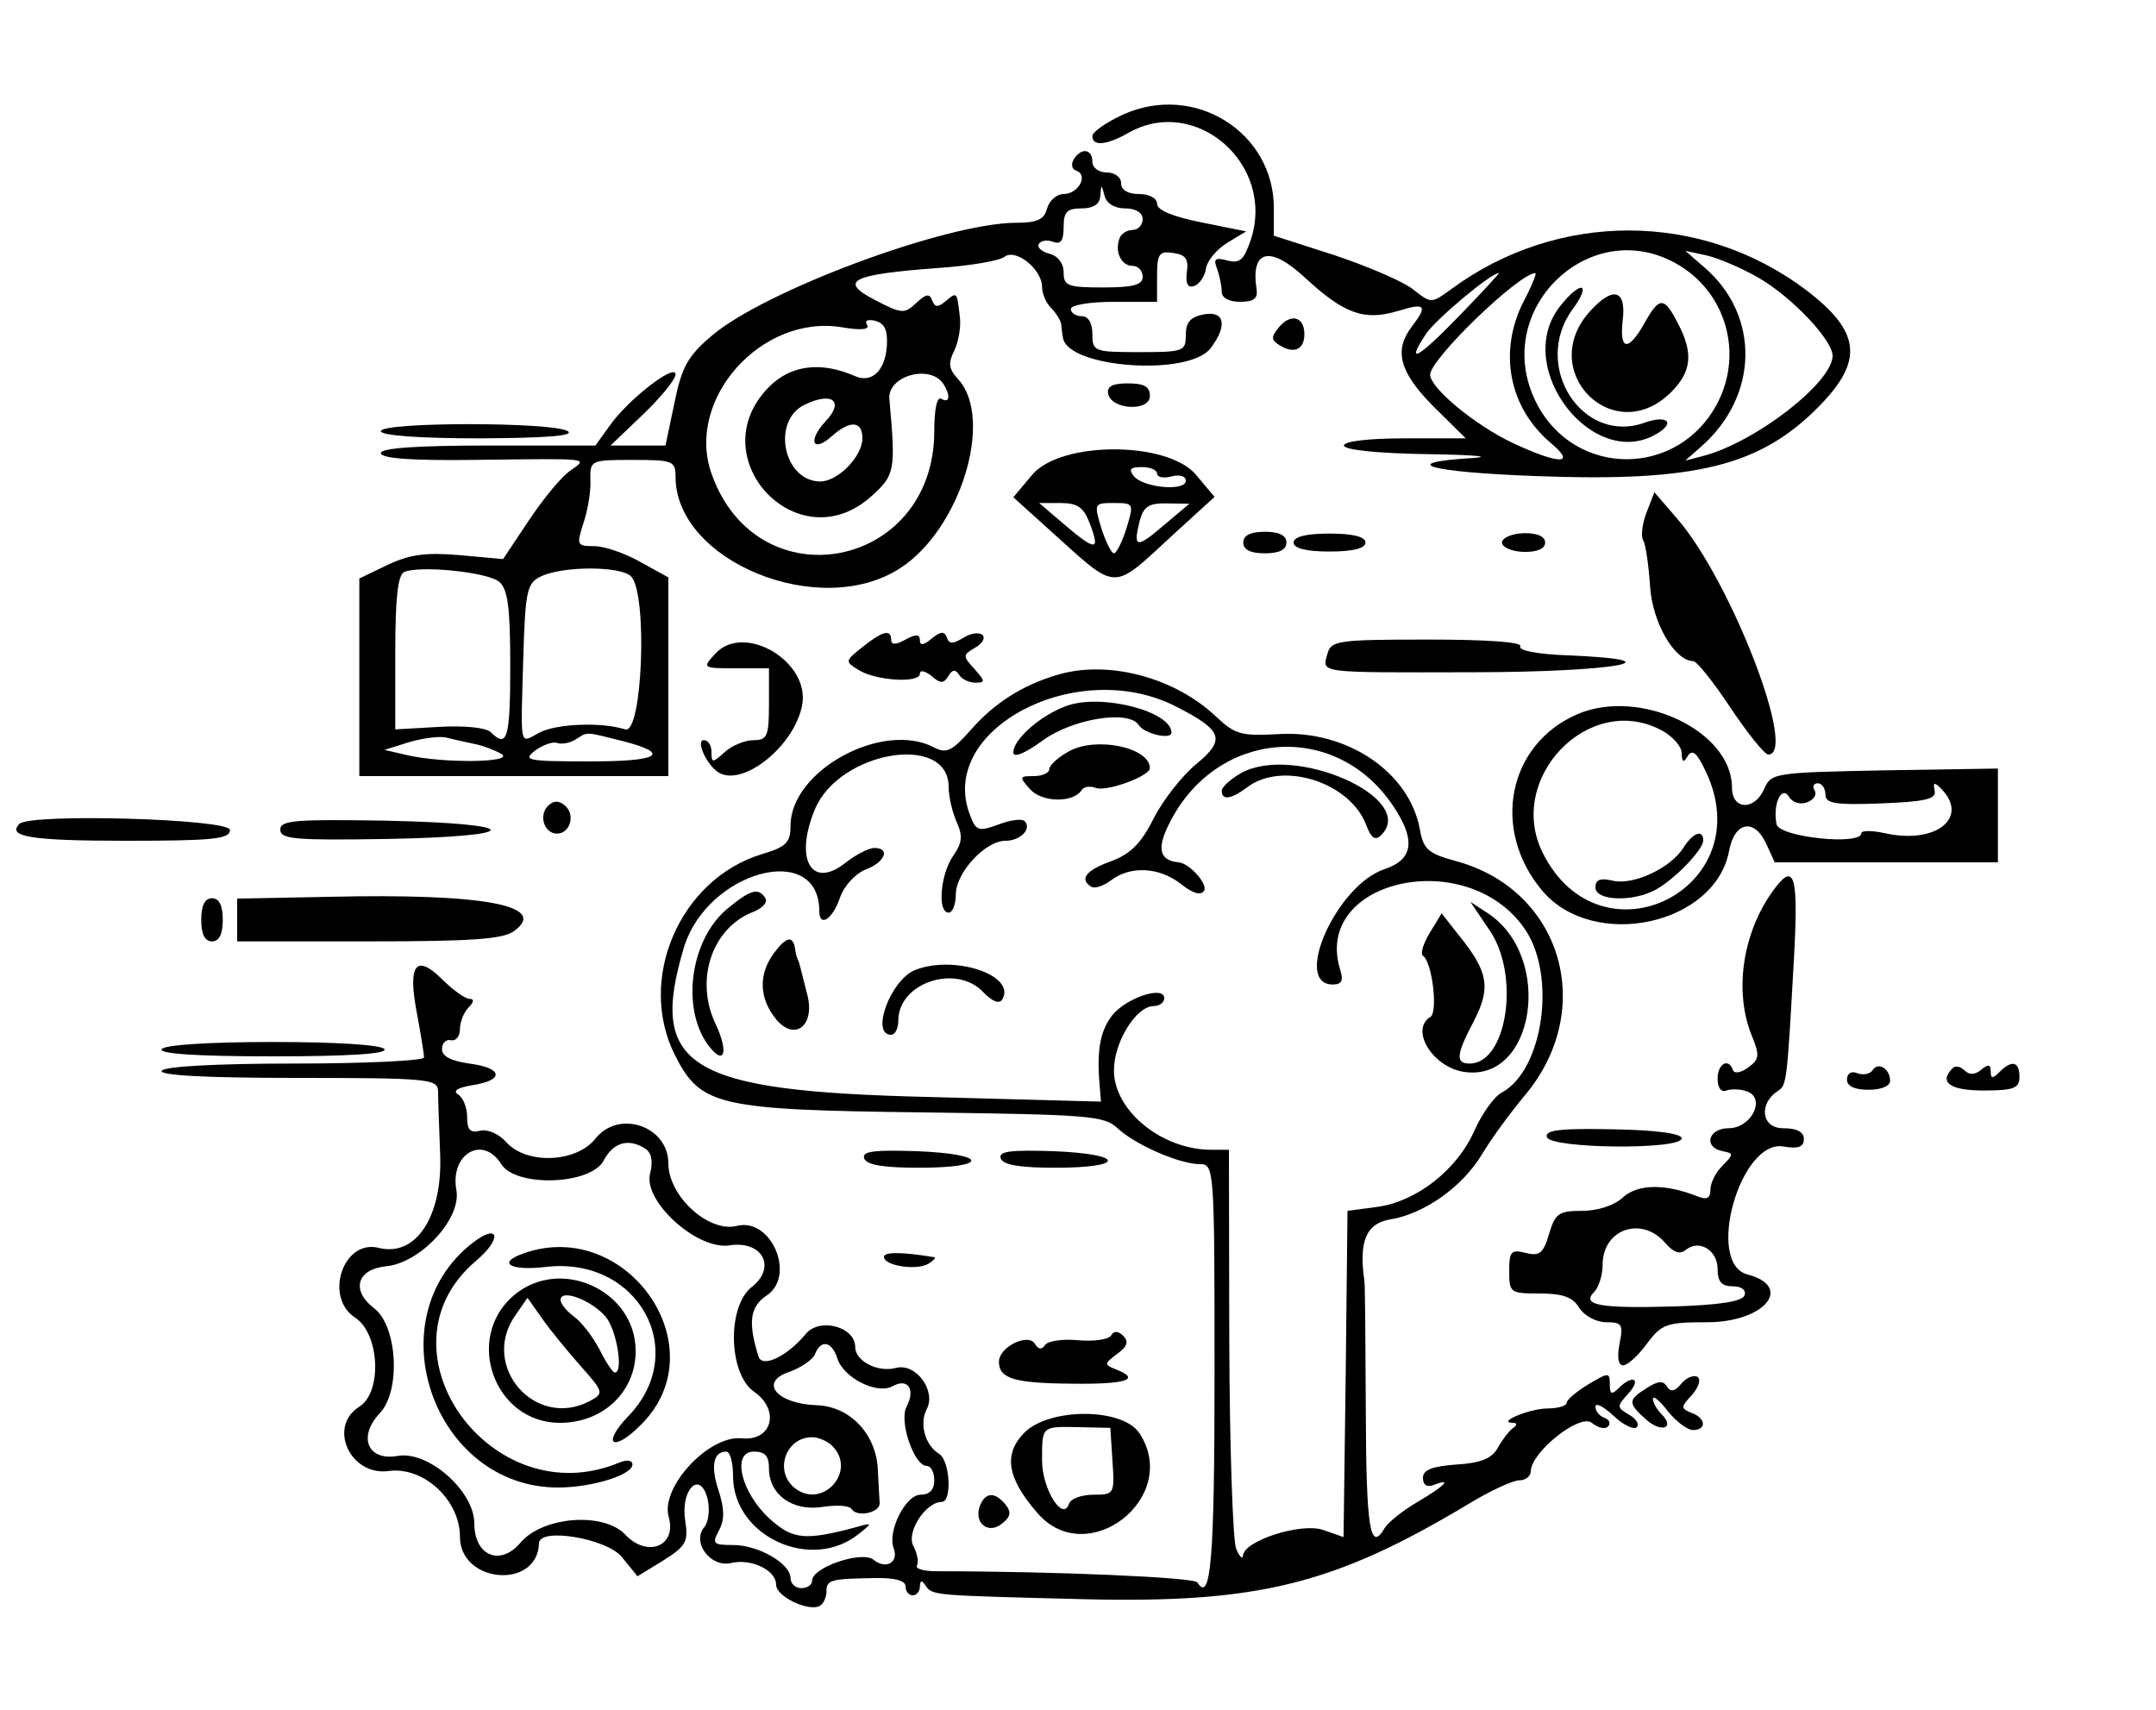 <?xml version="1.0" standalone="no"?>
<!DOCTYPE svg PUBLIC "-//W3C//DTD SVG 20010904//EN"
 "http://www.w3.org/TR/2001/REC-SVG-20010904/DTD/svg10.dtd">
<svg version="1.0" xmlns="http://www.w3.org/2000/svg"
 width="300pt" height="238pt" viewBox="0 0 300 238"
 preserveAspectRatio="xMidYMid meet">
<g transform="translate(0,238) scale(0.05,-0.05)"
fill="#000000" stroke="none">
<path d="M3125 4441 c-47 -22 -85 -48 -85 -60 0 -29 40 -25 100 9 187 107 410
-87 341 -297 -19 -56 -30 -67 -65 -58 -34 9 -40 5 -29 -23 7 -20 13 -48 13
-64 0 -17 20 -28 51 -28 38 0 50 9 46 35 -17 110 37 123 135 32 109 -101 165
-121 260 -92 75 23 82 15 37 -44 -51 -67 -34 -127 60 -222 l90 -89 -170 0
c-99 0 -169 -8 -169 -20 0 -12 94 -22 235 -24 129 -2 183 -7 120 -11 -211 -13
-118 -39 180 -50 447 -17 626 28 791 198 121 125 111 205 -40 320 -292 220
-692 221 -989 1 -54 -39 -54 -39 -105 1 -28 22 -126 64 -219 95 l-168 54 0 77
c0 212 -222 350 -420 260z m1549 -420 c130 -79 176 -244 107 -380 -108 -212
-400 -212 -506 -1 -130 259 155 530 399 381z m218 -33 c92 -52 208 -174 208
-218 0 -74 -213 -240 -360 -279 l-50 -13 43 38 c162 141 166 366 10 500 l-53
46 60 -13 c33 -8 97 -35 142 -61z m-829 -105 c-117 -121 -153 -141 -95 -53 26
40 181 170 203 170 3 0 -46 -53 -108 -117z m177 38 c-71 -140 -41 -296 77
-395 71 -60 22 -59 -107 1 -104 49 -230 153 -230 190 0 44 248 283 293 283 4
0 -10 -36 -33 -79z"/>
<path d="M4341 3907 c-135 -173 100 -469 278 -349 43 29 15 46 -41 26 -175
-64 -317 159 -201 316 54 74 22 81 -36 7z"/>
<path d="M4426 3895 c-153 -167 65 -386 225 -226 57 57 62 109 18 192 -38 74
-51 74 -93 -1 -45 -80 -70 -76 -60 10 10 84 -27 94 -90 25z"/>
<path d="M2988 4316 c-8 -13 -5 -27 7 -31 35 -12 6 -65 -35 -65 -19 0 -40 -18
-46 -40 -8 -31 -27 -40 -87 -40 -194 -1 -700 -189 -847 -315 -66 -56 -83 -87
-103 -186 l-25 -119 -76 0 -77 0 91 87 c49 47 90 97 90 111 0 32 -131 -69
-182 -141 l-41 -57 -298 0 c-199 0 -299 -7 -299 -21 0 -15 85 -21 255 -19 336
4 322 6 272 -30 -24 -16 -75 -78 -115 -138 l-72 -108 -121 11 c-94 8 -138 2
-200 -27 l-79 -38 0 -275 0 -275 430 0 430 0 0 276 0 277 -78 43 c-42 24 -100
44 -128 44 -49 0 -50 3 -30 65 12 36 21 90 19 120 -1 54 1 55 118 55 112 0
119 -3 119 -47 0 -235 401 -399 624 -255 168 107 263 415 163 526 -27 29 -29
45 -11 81 12 25 19 68 15 95 -8 69 -8 68 -39 42 -22 -18 -30 -18 -38 2 -7 20
-17 18 -44 -7 -33 -31 -40 -31 -115 8 -102 53 -67 71 174 89 89 6 172 20 186
31 31 25 105 -34 105 -84 0 -18 11 -44 25 -58 14 -14 26 -34 28 -44 1 -10 3
-28 5 -38 10 -85 351 -110 411 -30 48 63 39 105 -19 94 -37 -7 -50 -22 -50
-57 0 -46 -6 -48 -130 -48 -125 0 -130 2 -130 50 0 31 -11 50 -30 50 -16 0
-30 9 -30 20 0 11 53 20 120 20 l120 0 0 71 c0 63 6 71 45 65 35 -5 43 -17 38
-53 -4 -32 2 -45 20 -39 15 5 30 27 33 48 3 22 30 54 59 72 l53 32 -124 25
c-80 16 -124 34 -124 52 0 15 -21 27 -50 27 -31 0 -50 11 -50 30 0 17 -18 30
-40 30 -22 0 -40 13 -40 30 0 36 -32 40 -52 6z m143 -136 c30 0 49 -12 49 -30
0 -16 -13 -30 -28 -30 -16 0 -33 -11 -37 -25 -13 -37 6 -75 37 -75 15 0 28
-13 28 -30 0 -23 -26 -30 -110 -30 -98 0 -110 4 -110 42 0 25 -16 46 -40 52
-22 6 -35 18 -29 27 6 10 23 12 40 6 21 -8 29 3 29 41 0 42 9 52 50 52 33 0
51 12 52 35 3 33 3 33 12 0 5 -21 28 -35 57 -35z m-663 -384 c-5 -68 -42 -103
-88 -83 -95 42 -179 31 -239 -29 -195 -195 78 -489 283 -306 67 60 69 71 51
272 -5 64 113 97 150 42 21 -32 18 -56 -5 -42 -12 8 -20 -27 -20 -90 0 -385
-493 -479 -620 -118 -73 207 140 445 364 407 53 -9 77 -6 69 7 -8 12 2 16 23
11 26 -7 35 -26 32 -71z m-170 -208 c-52 -56 -36 -90 18 -41 50 44 84 42 84
-7 0 -50 -68 -120 -117 -120 -102 0 -137 167 -45 213 77 38 113 11 60 -45z
m-909 -447 c24 -20 31 -70 31 -233 0 -202 -8 -232 -54 -186 -13 13 -73 19
-144 15 l-122 -7 0 213 c0 152 7 217 25 225 43 19 231 0 264 -27z m367 15 c47
-47 32 -441 -16 -426 -66 21 -191 16 -239 -9 -56 -30 -52 -48 -45 201 6 196
10 215 50 234 61 29 221 29 250 0z m-438 -466 c23 -4 57 -17 77 -28 41 -25
-165 -27 -265 -3 l-60 14 70 22 c39 11 85 17 103 12 19 -5 52 -12 75 -17z
m413 8 c141 -36 104 -58 -96 -57 -168 0 -181 3 -146 30 22 16 50 26 62 21 13
-4 35 0 51 10 35 22 24 22 129 -4z"/>
<path d="M3559 3849 c-22 -27 -22 -35 2 -50 40 -25 69 -12 69 31 0 49 -38 59
-71 19z"/>
<path d="M3084 3664 c9 -45 116 -50 116 -6 0 26 -16 35 -61 35 -43 0 -59 -8
-55 -29z"/>
<path d="M1060 3560 c0 -12 105 -20 275 -20 185 1 265 7 245 20 -40 26 -520
26 -520 0z"/>
<path d="M2872 3438 l-52 -62 103 -93 c191 -172 168 -171 344 -9 l113 103 -52
62 c-80 94 -377 94 -456 -1z m348 4 c0 -10 18 -14 40 -8 23 6 40 1 40 -12 0
-30 -116 -20 -144 12 -16 20 -11 26 22 26 23 0 42 -8 42 -18z m-186 -142 c28
-74 15 -74 -73 1 l-69 59 59 0 c49 0 65 -12 83 -60z m101 -10 c-12 -38 -28
-70 -35 -70 -7 0 -23 32 -35 70 -21 69 -20 70 35 70 55 0 56 -1 35 -70z m106
10 c-78 -67 -88 -66 -70 8 11 42 25 52 76 51 l63 -1 -69 -58z"/>
<path d="M4582 3333 c-12 -31 -16 -66 -9 -77 7 -12 15 -69 19 -127 6 -101 68
-208 120 -209 10 0 57 -59 104 -130 48 -72 95 -130 105 -130 83 0 -105 486
-254 657 l-63 73 -22 -57z"/>
<path d="M3460 3250 c0 -20 20 -30 60 -30 40 0 60 10 60 30 0 20 -20 30 -60
30 -40 0 -60 -10 -60 -30z"/>
<path d="M3600 3250 c0 -16 34 -25 100 -25 66 0 100 9 100 25 0 16 -34 25
-100 25 -66 0 -100 -9 -100 -25z"/>
<path d="M4180 3250 c0 -13 27 -25 60 -26 38 -1 60 9 60 26 0 17 -22 27 -60
26 -33 -1 -60 -13 -60 -26z"/>
<path d="M2400 2959 c-49 -39 -49 -40 -10 -64 49 -30 170 -37 170 -10 0 11 14
8 32 -6 25 -22 34 -22 47 -1 11 19 20 20 30 4 7 -12 28 -22 45 -22 29 0 28 4
-2 38 -33 36 -33 39 1 59 20 11 30 27 21 36 -9 8 -33 5 -53 -8 -30 -18 -40
-18 -46 1 -7 18 -17 17 -42 -3 -22 -19 -33 -21 -33 -5 0 17 -11 18 -40 2 -27
-15 -40 -15 -40 -1 0 31 -24 25 -80 -20z"/>
<path d="M1990 2940 c-36 -39 -35 -40 57 -40 l93 0 0 -100 c0 -89 -5 -100 -43
-100 -24 0 -60 -15 -80 -33 -34 -31 -37 -31 -37 0 0 18 -9 33 -21 33 -24 0 8
-70 41 -90 67 -41 210 73 232 186 25 122 -162 233 -242 144z"/>
<path d="M3694 2940 c-14 -54 -34 -52 411 -51 389 1 574 34 259 47 -86 3 -140
14 -133 25 7 12 -92 19 -257 19 -252 0 -270 -3 -280 -40z"/>
<path d="M2940 2881 c-95 -28 -174 -79 -237 -151 -53 -60 -69 -68 -102 -51
-143 77 -401 -63 -401 -217 0 -47 -12 -59 -79 -79 -229 -69 -350 -349 -242
-561 71 -140 120 -151 691 -158 459 -6 503 -9 540 -44 49 -46 173 -100 229
-100 40 0 41 -10 41 -579 0 -520 -10 -645 -48 -585 -8 14 -400 31 -726 31 -35
0 -60 7 -54 16 5 9 1 33 -10 54 -21 38 34 123 79 123 29 0 23 116 -8 134 -39
24 -55 84 -34 124 27 51 -30 129 -85 115 -51 -14 -114 19 -114 58 0 57 -100
83 -138 36 -50 -61 -120 -95 -131 -63 -30 96 -24 139 22 170 83 54 14 219 -83
194 -78 -19 -190 83 -190 174 0 104 -138 151 -203 69 -53 -67 -191 -73 -248
-10 -21 24 -53 37 -73 32 -27 -7 -36 2 -36 38 0 26 -11 54 -25 63 -16 10 -2
19 41 26 89 14 83 48 -10 60 -50 7 -76 20 -76 40 0 17 11 28 25 25 14 -3 25
11 25 31 0 20 11 47 24 60 15 15 16 24 3 24 -12 0 -46 24 -75 53 -74 74 -98
44 -72 -92 11 -59 20 -114 20 -124 0 -9 -161 -17 -359 -17 -217 0 -364 -8
-371 -20 -8 -13 123 -20 378 -20 357 0 390 -3 391 -35 0 -19 3 -101 6 -181 6
-171 -68 -283 -171 -257 -99 25 -153 -137 -66 -194 69 -45 76 -208 12 -248
-89 -56 -25 -194 82 -179 97 13 198 -81 198 -183 0 -130 216 -148 220 -18 1
45 190 13 231 -39 l43 -53 72 44 c63 40 70 52 61 110 -14 87 41 143 62 62 7
-29 3 -65 -9 -79 -36 -43 18 -114 75 -100 56 13 125 -20 125 -61 0 -33 92 -76
122 -58 10 6 18 24 18 40 0 32 11 35 135 37 55 1 85 -7 85 -23 0 -14 9 -25 20
-25 11 0 20 11 20 25 1 17 5 18 15 3 20 -29 16 -28 449 -39 478 -11 690 42
1059 263 62 38 127 68 145 68 17 0 32 11 32 25 1 54 137 162 170 135 17 -14
37 -19 45 -10 8 8 4 19 -10 24 -14 5 -25 19 -25 31 0 12 22 1 50 -25 27 -26
57 -40 65 -32 8 8 -2 24 -22 35 -34 20 -34 23 -1 59 37 41 12 54 -28 14 -19
-19 -24 -16 -24 11 0 34 -3 34 -60 0 -33 -20 -60 -43 -60 -51 0 -9 -25 -16
-55 -16 -50 -1 -141 -39 -95 -40 13 0 13 -6 0 -15 -11 -8 -30 -33 -42 -55 -16
-29 -47 -42 -115 -46 -68 -5 -93 -15 -93 -37 0 -20 11 -27 30 -20 53 21 32 -2
-45 -47 -41 -24 -82 -57 -91 -72 -41 -71 -52 -3 -53 323 -1 193 -2 357 -4 365
-16 108 5 159 71 170 95 15 202 91 256 181 25 42 79 116 120 165 201 240 102
573 -194 652 -76 21 -89 32 -99 90 -30 158 -203 274 -391 263 -105 -6 -123 -1
-174 47 -116 111 -304 161 -446 117z m334 -88 c129 -66 137 -91 57 -158 -40
-32 -94 -101 -120 -152 -35 -70 -65 -100 -119 -120 -70 -25 -89 -50 -55 -71 9
-6 34 2 55 18 54 41 134 37 194 -10 34 -27 56 -33 65 -19 11 18 -40 76 -71 79
-54 5 -62 39 -24 112 131 257 459 283 619 48 66 -97 59 -152 -22 -179 -133
-44 -257 -321 -144 -321 25 0 30 11 21 40 -79 250 348 348 511 118 92 -128 55
-396 -62 -459 -21 -11 -55 -59 -76 -106 -48 -109 -161 -197 -270 -212 l-83
-11 -5 -454 -6 -454 -57 20 c-61 21 -221 -30 -223 -72 -1 -11 -10 -2 -19 20
-9 22 -18 281 -19 575 l-1 535 -49 0 c-138 0 -271 109 -271 221 0 79 62 179
111 179 16 0 29 10 29 22 0 36 -106 1 -145 -48 -33 -43 -43 -96 -35 -192 l4
-48 -481 13 c-669 16 -779 83 -680 415 64 213 376 299 377 103 0 -47 36 -25
57 35 12 35 43 68 72 80 54 20 70 60 24 60 -15 0 -52 -19 -81 -42 -94 -74
-142 11 -84 150 68 162 372 213 372 62 0 -26 10 -70 22 -97 18 -40 16 -59 -10
-96 -35 -51 -44 -157 -12 -157 11 0 20 23 20 51 0 60 82 149 138 149 42 0 75
34 53 55 -7 7 -40 3 -73 -10 -55 -20 -62 -18 -79 28 -91 238 300 442 575 300z
m-1478 -1230 c17 -11 22 -35 13 -70 -19 -77 132 -213 221 -199 92 14 132 -61
62 -116 -69 -54 -65 -241 6 -291 74 -51 51 -139 -34 -130 -92 9 -227 -137
-203 -219 23 -81 -59 -114 -120 -50 -60 65 -231 52 -293 -22 -56 -66 -128 -36
-128 54 0 90 -128 203 -213 188 -84 -15 -112 53 -50 119 59 62 49 243 -16 292
-65 50 -48 109 35 117 95 10 209 133 194 212 -18 101 74 154 125 72 41 -65
249 -58 285 10 27 51 69 63 116 33z m534 -583 c17 -55 111 -102 154 -78 43 24
64 -9 39 -57 -22 -40 21 -165 56 -165 12 0 21 -18 21 -40 0 -26 -13 -40 -38
-40 -42 0 -93 -102 -75 -149 15 -40 -22 -60 -56 -32 -32 26 -171 -21 -171 -58
0 -12 -13 -21 -30 -21 -16 0 -30 12 -30 28 0 40 -89 92 -160 92 -56 0 -59 4
-39 41 16 30 15 60 -1 110 -23 68 -15 109 21 109 11 0 19 -31 19 -68 0 -168
218 -268 350 -161 39 31 39 32 -10 18 -139 -37 -174 -34 -238 24 -80 73 -107
187 -44 187 31 0 42 -12 42 -47 0 -73 66 -120 149 -107 39 6 75 4 81 -6 15
-24 80 -10 78 17 -1 13 -3 54 -5 92 -4 99 -77 177 -170 180 -110 4 -161 63
-79 92 35 12 68 35 74 50 16 42 47 36 62 -11z m-14 -244 c71 -71 -29 -180
-106 -116 -56 47 -23 140 50 140 18 0 43 -11 56 -24z"/>
<path d="M2970 2796 c-72 -25 -150 -93 -150 -130 0 -16 31 -4 83 34 83 60 239
85 266 42 15 -24 91 -42 91 -21 0 59 -193 109 -290 75z"/>
<path d="M2975 2669 c-30 -16 -55 -39 -55 -50 0 -10 -19 -19 -43 -19 -41 0
-41 -2 -10 -37 34 -37 121 -38 144 -1 6 9 23 11 39 5 30 -11 150 33 150 55 0
58 -150 89 -225 47z"/>
<path d="M3455 2609 c-30 -17 -55 -39 -55 -50 0 -27 26 -24 71 10 98 74 286
14 331 -105 14 -37 25 -45 42 -28 102 102 -240 254 -389 173z"/>
<path d="M2022 2229 c-101 -86 -127 -275 -51 -378 45 -60 58 -20 20 60 -58
123 -9 267 105 311 26 10 41 27 34 38 -19 31 -42 24 -108 -31z"/>
<path d="M4146 2170 c85 -125 48 -370 -56 -370 -40 0 -38 24 12 119 47 91 40
136 -39 234 l-51 65 -33 -54 c-18 -30 -27 -58 -19 -64 26 -18 42 -156 21 -170
-58 -35 5 -139 92 -153 198 -32 252 319 68 441 l-49 32 54 -80z"/>
<path d="M2155 2109 c-45 -60 -43 -127 5 -186 53 -63 110 -16 86 71 -8 31 -16
63 -18 71 -2 8 -5 20 -8 25 -3 6 -6 18 -7 28 -6 39 -24 36 -58 -9z"/>
<path d="M2546 2060 c-68 -28 -124 -180 -66 -180 11 0 20 18 20 40 0 105 162
159 237 78 24 -25 44 -33 52 -20 41 67 -133 126 -243 82z"/>
<path d="M1314 1300 c-271 -213 -106 -680 239 -680 94 0 207 35 207 64 0 12
-15 14 -35 6 -358 -151 -691 316 -400 561 74 63 64 107 -11 49z"/>
<path d="M1445 1267 c-60 -25 -17 -44 74 -33 257 30 403 -235 230 -415 -77
-80 -43 -103 35 -24 219 218 -48 589 -339 472z"/>
<path d="M1429 1154 c-138 -119 -53 -354 129 -354 120 0 211 86 211 200 0 169
-211 265 -340 154z m256 -58 c31 -36 51 -156 26 -156 -6 0 -25 29 -43 65 -19
36 -51 77 -71 91 -20 15 -37 35 -37 46 0 32 85 0 125 -46z m-69 -138 c64 -72
65 -76 26 -97 -152 -81 -307 97 -208 238 l34 49 41 -58 c22 -32 71 -91 107
-132z"/>
<path d="M4389 2772 c-193 -84 -240 -321 -97 -491 142 -168 481 -96 520 111
15 82 71 92 104 18 l23 -50 311 0 310 0 0 131 0 130 -315 -5 c-305 -6 -316 -7
-335 -51 -27 -62 -90 -60 -90 3 0 158 -257 279 -431 204z m232 -43 c32 -16 59
-46 59 -65 1 -26 5 -28 17 -8 13 20 26 8 50 -43 155 -326 -293 -550 -454 -226
-102 206 127 446 328 342z m459 -180 c0 -25 26 -30 155 -25 125 5 154 12 149
36 -5 22 -1 24 16 7 83 -81 -11 -158 -154 -126 -36 8 -66 8 -66 0 0 -35 -229
-11 -236 25 -11 56 14 110 35 76 10 -16 31 -22 50 -15 19 7 28 22 21 33 -7 11
-3 20 9 20 11 0 21 -14 21 -31z"/>
<path d="M4685 2401 c-35 -57 -141 -106 -197 -92 -35 8 -48 3 -48 -19 0 -37
102 -41 166 -7 53 28 134 112 134 138 0 32 -29 21 -55 -20z"/>
<path d="M1525 2517 c-27 -27 -10 -77 25 -77 37 0 52 53 22 78 -17 15 -32 14
-47 -1z"/>
<path d="M54 2467 c-36 -36 34 -47 297 -47 244 0 289 5 289 30 0 31 -556 47
-586 17z"/>
<path d="M780 2451 c0 -27 42 -30 295 -26 390 7 386 43 -5 51 -249 4 -290 1
-290 -25z"/>
<path d="M4945 2295 c-94 -118 -123 -293 -68 -422 20 -50 19 -62 -12 -84 -19
-14 -38 -18 -42 -8 -12 36 -43 19 -43 -23 0 -26 10 -39 25 -33 14 5 40 4 58
-3 52 -20 10 -102 -52 -102 -57 0 -72 -53 -17 -64 31 -6 31 -8 0 -40 -19 -18
-34 -48 -34 -67 0 -24 -10 -29 -35 -19 -91 36 -166 35 -208 -2 -24 -23 -71
-38 -114 -38 -65 0 -75 -7 -92 -64 -16 -54 -26 -63 -65 -53 -41 10 -46 4 -46
-51 0 -60 3 -62 85 -62 64 0 92 -10 110 -40 14 -22 47 -40 75 -40 44 0 48 -6
37 -60 -7 -37 -4 -60 10 -60 12 0 42 27 66 60 41 55 54 60 168 60 159 0 242
99 112 133 -118 31 -20 378 101 356 41 -7 56 -1 56 21 0 20 -20 30 -58 30 -60
0 -69 68 -14 104 24 16 25 20 44 361 13 229 3 273 -47 210z m-311 -994 c23
-27 41 -33 57 -20 37 31 89 0 89 -53 0 -35 11 -48 42 -48 24 0 38 -10 33 -25
-6 -17 -68 -27 -195 -31 -207 -6 -261 3 -223 41 12 12 23 46 23 75 0 99 108
137 174 61z"/>
<path d="M915 2264 l-255 -5 0 -60 0 -59 366 0 c287 0 375 6 405 29 97 71 -86
105 -516 95z"/>
<path d="M560 2200 c0 -40 10 -60 30 -60 20 0 30 20 30 60 0 40 -10 60 -30 60
-20 0 -30 -20 -30 -60z"/>
<path d="M450 1840 c-8 -13 100 -20 310 -20 210 0 318 7 310 20 -7 12 -133 20
-310 20 -177 0 -303 -8 -310 -20z"/>
<path d="M5211 1781 c-7 -10 -25 -14 -42 -8 -17 7 -29 0 -29 -18 0 -18 21 -28
60 -28 35 0 60 10 60 25 0 34 -34 54 -49 29z"/>
<path d="M5434 1787 c-39 -39 -8 -62 86 -62 84 0 100 6 100 38 0 43 -21 48
-56 13 -19 -19 -24 -18 -24 2 0 20 -7 21 -26 5 -18 -15 -34 -15 -47 -2 -11 11
-26 14 -33 6z"/>
<path d="M4305 1595 c11 -32 375 -36 375 -3 0 13 -70 23 -192 25 -147 3 -190
-2 -183 -22z"/>
<path d="M2405 1536 c6 -18 52 -26 152 -26 197 0 194 38 -4 46 -121 4 -155 0
-148 -20z"/>
<path d="M2785 1536 c6 -18 52 -26 152 -26 197 0 194 38 -4 46 -121 4 -155 0
-148 -20z"/>
<path d="M2460 1262 c0 -25 92 -39 124 -19 14 9 22 17 16 18 -90 15 -140 15
-140 1z"/>
<path d="M3092 1043 c-7 -11 -48 -17 -92 -13 -44 4 -85 -2 -92 -14 -9 -13 -18
-12 -28 4 -19 31 -100 -9 -100 -50 0 -47 43 -60 205 -61 150 -2 192 12 120 40
-33 13 -32 16 4 43 28 20 33 34 17 50 -14 14 -26 15 -34 1z"/>
<path d="M4679 909 c-18 -22 -30 -24 -40 -8 -10 17 -25 16 -56 -4 -53 -33 -53
-42 -3 -87 43 -39 83 -25 44 14 -13 13 -24 32 -24 43 0 10 19 -5 41 -34 23
-29 55 -53 70 -53 39 0 37 33 -4 48 -30 12 -30 16 2 50 19 22 25 43 15 50 -11
6 -31 -2 -45 -19z"/>
<path d="M2851 773 c-59 -60 -49 -126 36 -224 139 -161 401 44 284 222 -46 71
-249 72 -320 2z m245 -80 c6 -91 5 -93 -53 -93 -33 0 -63 -11 -68 -25 -17 -52
-75 41 -75 120 0 97 -2 95 103 93 l87 -2 6 -93z"/>
<path d="M2727 569 c-18 -48 24 -81 62 -49 24 19 26 32 9 53 -30 36 -56 34
-71 -4z"/>
</g>
</svg>
